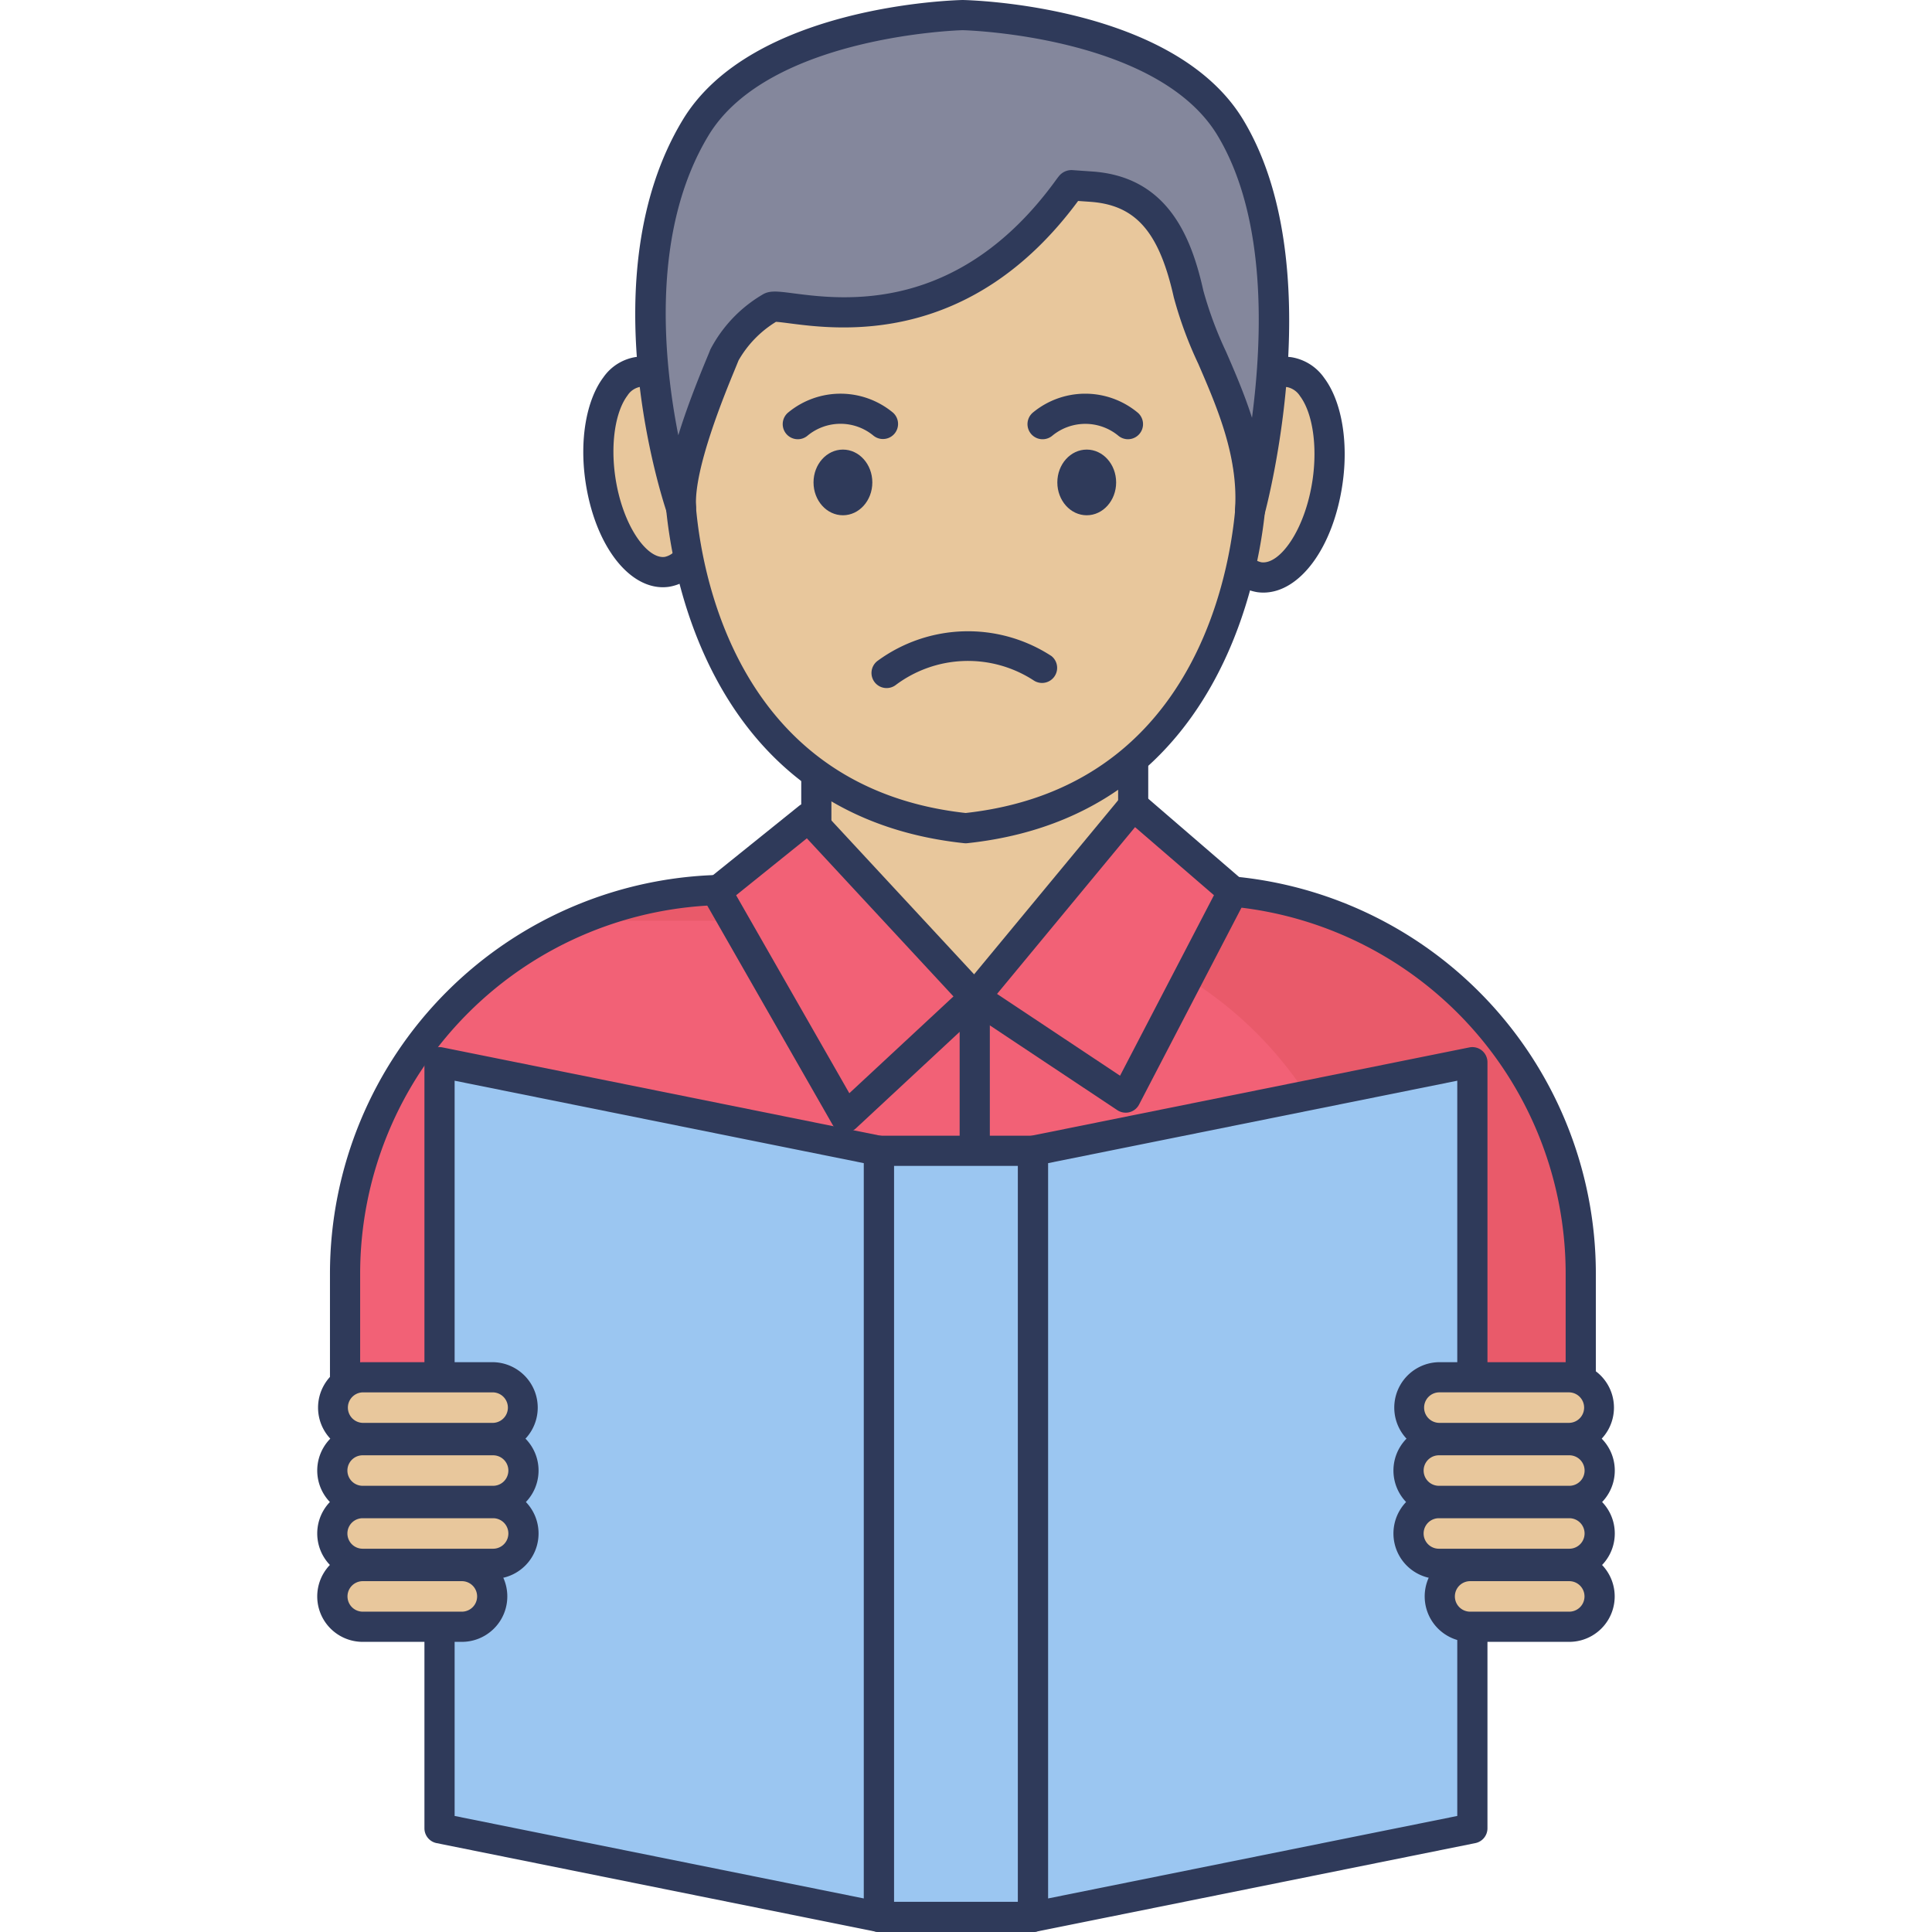 <svg id="icon" height="512" viewBox="0 0 128 128" width="512" xmlns="http://www.w3.org/2000/svg"><path d="m48.267 58.957h31.056a25.406 25.406 0 0 1 25.406 25.406v9.371a0 0 0 0 1 0 0h-81.868a0 0 0 0 1 0 0v-9.372a25.406 25.406 0 0 1 25.406-25.405z" fill="#f26176"/><path d="m104.725 84.353v9.375h-14.034v-7.328a25.41 25.41 0 0 0 -25.402-25.4h-27.011a25.106 25.106 0 0 1 9.98-2.049h31.065a25.41 25.41 0 0 1 25.402 25.402z" fill="#e95a6a"/><path d="m104.729 94.733h-81.868a1 1 0 0 1 -1-1v-9.371a26.435 26.435 0 0 1 26.406-26.405h31.056a26.436 26.436 0 0 1 26.406 26.406v9.371a1 1 0 0 1 -1 .999zm-80.868-2h79.868v-8.371a24.433 24.433 0 0 0 -24.406-24.405h-31.056a24.433 24.433 0 0 0 -24.406 24.405z" fill="#2f3a5a"/><path d="m75.074 49.671h-20.991v13c0 5.8 4.7 3.4 10.495 3.4s10.5 2.4 10.5-3.4z" fill="#e8c79c"/><path d="m57.724 67.558a4.73 4.73 0 0 1 -3.312-1 4.961 4.961 0 0 1 -1.328-3.891v-13a1 1 0 0 1 1-1h20.99a1 1 0 0 1 1 1v13a4.962 4.962 0 0 1 -1.328 3.892c-1.44 1.293-3.667 1.057-6.245.781a36.366 36.366 0 0 0 -3.924-.272 36.246 36.246 0 0 0 -3.925.273 28.649 28.649 0 0 1 -2.928.217zm-2.641-16.888v12a3.249 3.249 0 0 0 .665 2.4c.776.7 2.591.5 4.692.278a38.4 38.4 0 0 1 4.138-.284 38.376 38.376 0 0 1 4.136.284c2.1.225 3.919.418 4.7-.28a3.248 3.248 0 0 0 .665-2.4v-12z" fill="#2f3a5a"/><path d="m85.422 24.657c-1.946-.268-3.968 2.556-4.517 6.308s.585 7.01 2.531 7.278 3.968-2.556 4.517-6.308-.584-7.01-2.531-7.278z" fill="#e8c79c"/><path d="m83.7 39.261a2.938 2.938 0 0 1 -.4-.028 3.288 3.288 0 0 1 -2.172-1.371c-1.158-1.541-1.623-4.239-1.212-7.042.648-4.432 3.067-7.508 5.642-7.154a3.288 3.288 0 0 1 2.172 1.371c1.158 1.541 1.623 4.239 1.212 7.042-.613 4.2-2.823 7.182-5.242 7.182zm1.46-13.622c-1.19 0-2.8 2.256-3.268 5.47-.33 2.26 0 4.439.833 5.552a1.335 1.335 0 0 0 .845.591c1.218.167 2.9-2.136 3.391-5.461.33-2.26 0-4.439-.833-5.552a1.335 1.335 0 0 0 -.845-.591.859.859 0 0 0 -.12-.009z" fill="#2f3a5a"/><path d="m42.243 24.648c1.9-.261 3.868 2.491 4.4 6.147s-.57 6.832-2.467 7.093-3.868-2.491-4.4-6.147.571-6.832 2.467-7.093z" fill="#e8c79c"/><path d="m43.919 38.906c-2.368 0-4.532-2.915-5.132-7.021-.4-2.738.055-5.376 1.187-6.883a3.227 3.227 0 0 1 2.133-1.346c2.517-.345 4.895 2.66 5.527 6.994.4 2.738-.055 5.375-1.187 6.882a3.227 3.227 0 0 1 -2.133 1.346 2.916 2.916 0 0 1 -.395.028zm-1.54-13.268a1.278 1.278 0 0 0 -.807.566c-.811 1.079-1.128 3.2-.807 5.392.472 3.228 2.108 5.46 3.276 5.3a1.276 1.276 0 0 0 .807-.566c.811-1.079 1.128-3.2.807-5.392-.472-3.227-2.115-5.458-3.276-5.3z" fill="#2f3a5a"/><path d="m79.55 11-15.572-1.053-15.573 1.053-3.374 21.207s.13 20.659 18.947 22.662c18.817-2 18.947-22.662 18.947-22.662z" fill="#e8c79c"/><path d="m63.978 55.869a.963.963 0 0 1 -.106-.006c-19.48-2.074-19.839-23.435-19.84-23.65a1.021 1.021 0 0 1 .012-.164l3.374-21.206a1 1 0 0 1 .92-.84l15.572-1.054a1.034 1.034 0 0 1 .135 0l15.573 1.051a1 1 0 0 1 .92.84l3.374 21.21a1.021 1.021 0 0 1 .012.164c0 .215-.361 21.576-19.841 23.65a.963.963 0 0 1 -.105.005zm-17.946-23.59c.029 1.553.748 19.679 17.945 21.584 17.231-1.908 17.923-20.03 17.946-21.583l-3.235-20.335-14.71-1-14.71 1z" fill="#2f3a5a"/><path d="m81.508 8.45c-4.339-7.181-17.708-7.45-17.708-7.45s-13.365.274-17.71 7.45c-6.1 10.08-.975 25.157-.975 25.157-.193-3.042 2.424-8.934 2.878-10.094a8.122 8.122 0 0 1 3.054-3.149c.882-.526 11.409 3.677 19.762-7.911.043-.06.1-.12.145-.181l1.344.094c4.036.282 5.562 3.161 6.445 7.109.823 3.682 4.44 8.652 4.081 14.3 0 .006 4.304-16.022-1.316-25.325z" fill="#84879c"/><path d="m82.825 34.781a1.025 1.025 0 0 1 -.163-.013 1 1 0 0 1 -.836-1.05c.221-3.47-1.191-6.735-2.437-9.616a26.344 26.344 0 0 1 -1.622-4.402c-.971-4.345-2.524-6.12-5.539-6.33l-.8-.056c-7.13 9.653-15.825 8.533-19.117 8.109-.333-.043-.7-.091-.9-.1a7.139 7.139 0 0 0 -2.483 2.561c-.053.136-.136.335-.239.587-.675 1.636-2.728 6.615-2.572 9.078a1 1 0 0 1 -1.945.386c-.215-.634-5.207-15.638 1.066-26 4.575-7.562 17.972-7.923 18.54-7.935.609.012 14.015.368 18.585 7.933 5.774 9.558 1.606 25.436 1.426 26.107a1 1 0 0 1 -.964.741zm-19.047-32.781c-.087 0-12.826.351-16.833 6.968-3.812 6.3-3.013 14.767-2.005 19.87.528-1.726 1.233-3.529 1.9-5.135.1-.237.175-.425.226-.554a9.089 9.089 0 0 1 3.473-3.643c.459-.273.982-.207 2.028-.072 3.281.425 10.964 1.414 17.436-7.565.048-.066.1-.131.155-.2a1.07 1.07 0 0 1 .871-.4l1.344.094c5.03.351 6.571 4.4 7.351 7.889a25.116 25.116 0 0 0 1.505 4.049c.6 1.376 1.226 2.834 1.719 4.378.707-5.375.973-13.313-2.292-18.718-4.004-6.615-16.749-6.961-16.878-6.961z" fill="#2f3a5a"/><path d="m75.076 53.378-10.497 12.69 10.001 6.65 7.101-13.65z" fill="#f26176"/><path d="m74.58 73.718a1 1 0 0 1 -.554-.167l-10-6.65a1 1 0 0 1 -.217-1.47l10.5-12.689a1 1 0 0 1 1.423-.121l6.6 5.69a1 1 0 0 1 .234 1.219l-7.1 13.65a1 1 0 0 1 -.638.507.988.988 0 0 1 -.248.031zm-8.523-7.868 8.149 5.419 6.222-11.96-5.228-4.509z" fill="#2f3a5a"/><path d="m53.555 54.177 11.024 11.891-8.55 7.952-8.551-14.952z" fill="#f26176"/><g fill="#2f3a5a"><path d="m56.029 75.02a1.044 1.044 0 0 1 -.15-.011 1 1 0 0 1 -.718-.492l-8.551-14.952a1 1 0 0 1 .241-1.275l6.077-4.89a1 1 0 0 1 1.36.1l11.025 11.888a1 1 0 0 1 -.053 1.412l-8.55 7.952a1 1 0 0 1 -.681.268zm-7.259-15.707 7.5 13.116 6.9-6.413-9.714-10.475z"/><path d="m64.579 94.728a1 1 0 0 1 -1-1v-27.66a1 1 0 0 1 2 0v27.66a1 1 0 0 1 -1 1z"/><path d="m74.732 29.1a1 1 0 0 1 -.617-.214 3.439 3.439 0 0 0 -4.39-.025 1 1 0 1 1 -1.3-1.522 5.439 5.439 0 0 1 6.922-.025 1 1 0 0 1 -.618 1.786z"/><path d="m52.858 29.1a1 1 0 0 1 -.618-1.787 5.441 5.441 0 0 1 6.922.025 1 1 0 0 1 -1.292 1.526 3.426 3.426 0 0 0 -4.394.021 1 1 0 0 1 -.618.215z"/></g><ellipse cx="71.999" cy="31.962" fill="#84879c" rx=".948" ry="1.176"/><ellipse cx="71.999" cy="31.962" fill="#2f3a5a" rx="1.948" ry="2.176"/><ellipse cx="55.846" cy="31.962" fill="#84879c" rx=".948" ry="1.176"/><ellipse cx="55.846" cy="31.962" fill="#2f3a5a" rx="1.948" ry="2.176"/><path d="m58.739 45.586a1 1 0 0 1 -.584-1.812 10.13 10.13 0 0 1 11.505-.31 1 1 0 0 1 -1.16 1.626 7.981 7.981 0 0 0 -9.175.308 1 1 0 0 1 -.586.188z" fill="#2f3a5a"/><path d="m97.549 121.13-29.115 5.87v-50.757l29.115-5.869z" fill="#9bc6f1"/><path d="m68.434 128a1 1 0 0 1 -1-1v-50.756a1 1 0 0 1 .8-.98l29.114-5.87a1 1 0 0 1 1.2.98v50.756a1 1 0 0 1 -.8.98l-29.114 5.87a1.006 1.006 0 0 1 -.2.02zm1-50.938v48.716l27.114-5.466v-48.712z" fill="#2f3a5a"/><path d="m29.12 121.13 29.114 5.87v-50.757l-29.114-5.869z" fill="#9bc6f1"/><path d="m58.234 128a1.006 1.006 0 0 1 -.2-.02l-29.114-5.87a1 1 0 0 1 -.8-.98v-50.756a1 1 0 0 1 1.2-.98l29.114 5.87a1 1 0 0 1 .8.98v50.756a1 1 0 0 1 -1 1zm-28.114-7.688 27.114 5.466v-48.716l-27.114-5.462z" fill="#2f3a5a"/><path d="m58.234 76.243h10.2v50.757h-10.2z" fill="#9bc6f1"/><path d="m68.434 128h-10.2a1 1 0 0 1 -1-1v-50.756a1 1 0 0 1 1-1h10.2a1 1 0 0 1 1 1v50.756a1 1 0 0 1 -1 1zm-9.2-2h8.2v-48.756h-8.2z" fill="#2f3a5a"/><path d="m103.972 91.247h-8.642a2.011 2.011 0 0 0 0 4.021h8.642a2.011 2.011 0 0 0 0-4.021z" fill="#e8c79c"/><path d="m103.972 96.269h-8.642a3.011 3.011 0 0 1 0-6.021h8.643a3.011 3.011 0 0 1 0 6.021zm-8.642-4.022a1.011 1.011 0 0 0 0 2.021h8.643a1.011 1.011 0 0 0 0-2.021z" fill="#2f3a5a"/><path d="m103.972 95.417h-8.642a2.011 2.011 0 0 0 0 4.021h8.642a2.011 2.011 0 0 0 0-4.021z" fill="#e8c79c"/><path d="m103.972 100.438h-8.642a3.01 3.01 0 1 1 0-6.021h8.643a3.01 3.01 0 0 1 0 6.021zm-8.642-4.021a1.01 1.01 0 1 0 0 2.021h8.643a1.01 1.01 0 0 0 0-2.021z" fill="#2f3a5a"/><path d="m103.972 99.586h-8.642a2.011 2.011 0 0 0 0 4.021h8.642a2.011 2.011 0 0 0 0-4.021z" fill="#e8c79c"/><path d="m103.972 104.607h-8.642a3.01 3.01 0 1 1 0-6.021h8.643a3.01 3.01 0 0 1 0 6.021zm-8.643-4.021a1.01 1.01 0 1 0 0 2.021h8.643a1.01 1.01 0 0 0 0-2.021z" fill="#2f3a5a"/><path d="m103.972 103.756h-6.572a2.011 2.011 0 0 0 0 4.021h6.567a2.011 2.011 0 0 0 0-4.021z" fill="#e8c79c"/><path d="m103.972 108.777h-6.572a3.01 3.01 0 0 1 0-6.021h6.567a3.01 3.01 0 0 1 0 6.021zm-6.572-4.021a1.01 1.01 0 0 0 0 2.021h6.567a1.01 1.01 0 0 0 0-2.021z" fill="#2f3a5a"/><path d="m24.028 91.247h8.642a2.011 2.011 0 0 1 0 4.021h-8.642a2.011 2.011 0 1 1 0-4.021z" fill="#e8c79c"/><path d="m32.67 96.269h-8.642a3.011 3.011 0 0 1 0-6.021h8.642a3.011 3.011 0 0 1 0 6.021zm-8.643-4.021a1.011 1.011 0 0 0 0 2.021h8.643a1.011 1.011 0 0 0 0-2.021z" fill="#2f3a5a"/><path d="m24.028 95.417h8.642a2.011 2.011 0 0 1 0 4.021h-8.642a2.011 2.011 0 1 1 0-4.021z" fill="#e8c79c"/><path d="m32.67 100.438h-8.642a3.01 3.01 0 0 1 0-6.021h8.642a3.01 3.01 0 1 1 0 6.021zm-8.643-4.021a1.01 1.01 0 0 0 0 2.021h8.643a1.01 1.01 0 1 0 0-2.021z" fill="#2f3a5a"/><path d="m24.028 99.586h8.642a2.011 2.011 0 0 1 0 4.021h-8.642a2.011 2.011 0 1 1 0-4.021z" fill="#e8c79c"/><path d="m32.67 104.607h-8.642a3.01 3.01 0 0 1 0-6.021h8.642a3.01 3.01 0 1 1 0 6.021zm-8.643-4.021a1.01 1.01 0 0 0 0 2.021h8.643a1.01 1.01 0 1 0 0-2.021z" fill="#2f3a5a"/><path d="m24.028 103.756h6.572a2.011 2.011 0 0 1 0 4.021h-6.572a2.011 2.011 0 1 1 0-4.021z" fill="#e8c79c"/><path d="m30.6 108.777h-6.572a3.01 3.01 0 0 1 0-6.021h6.572a3.01 3.01 0 0 1 0 6.021zm-6.567-4.021a1.01 1.01 0 0 0 0 2.021h6.567a1.01 1.01 0 0 0 0-2.021z" fill="#2f3a5a"/></svg>